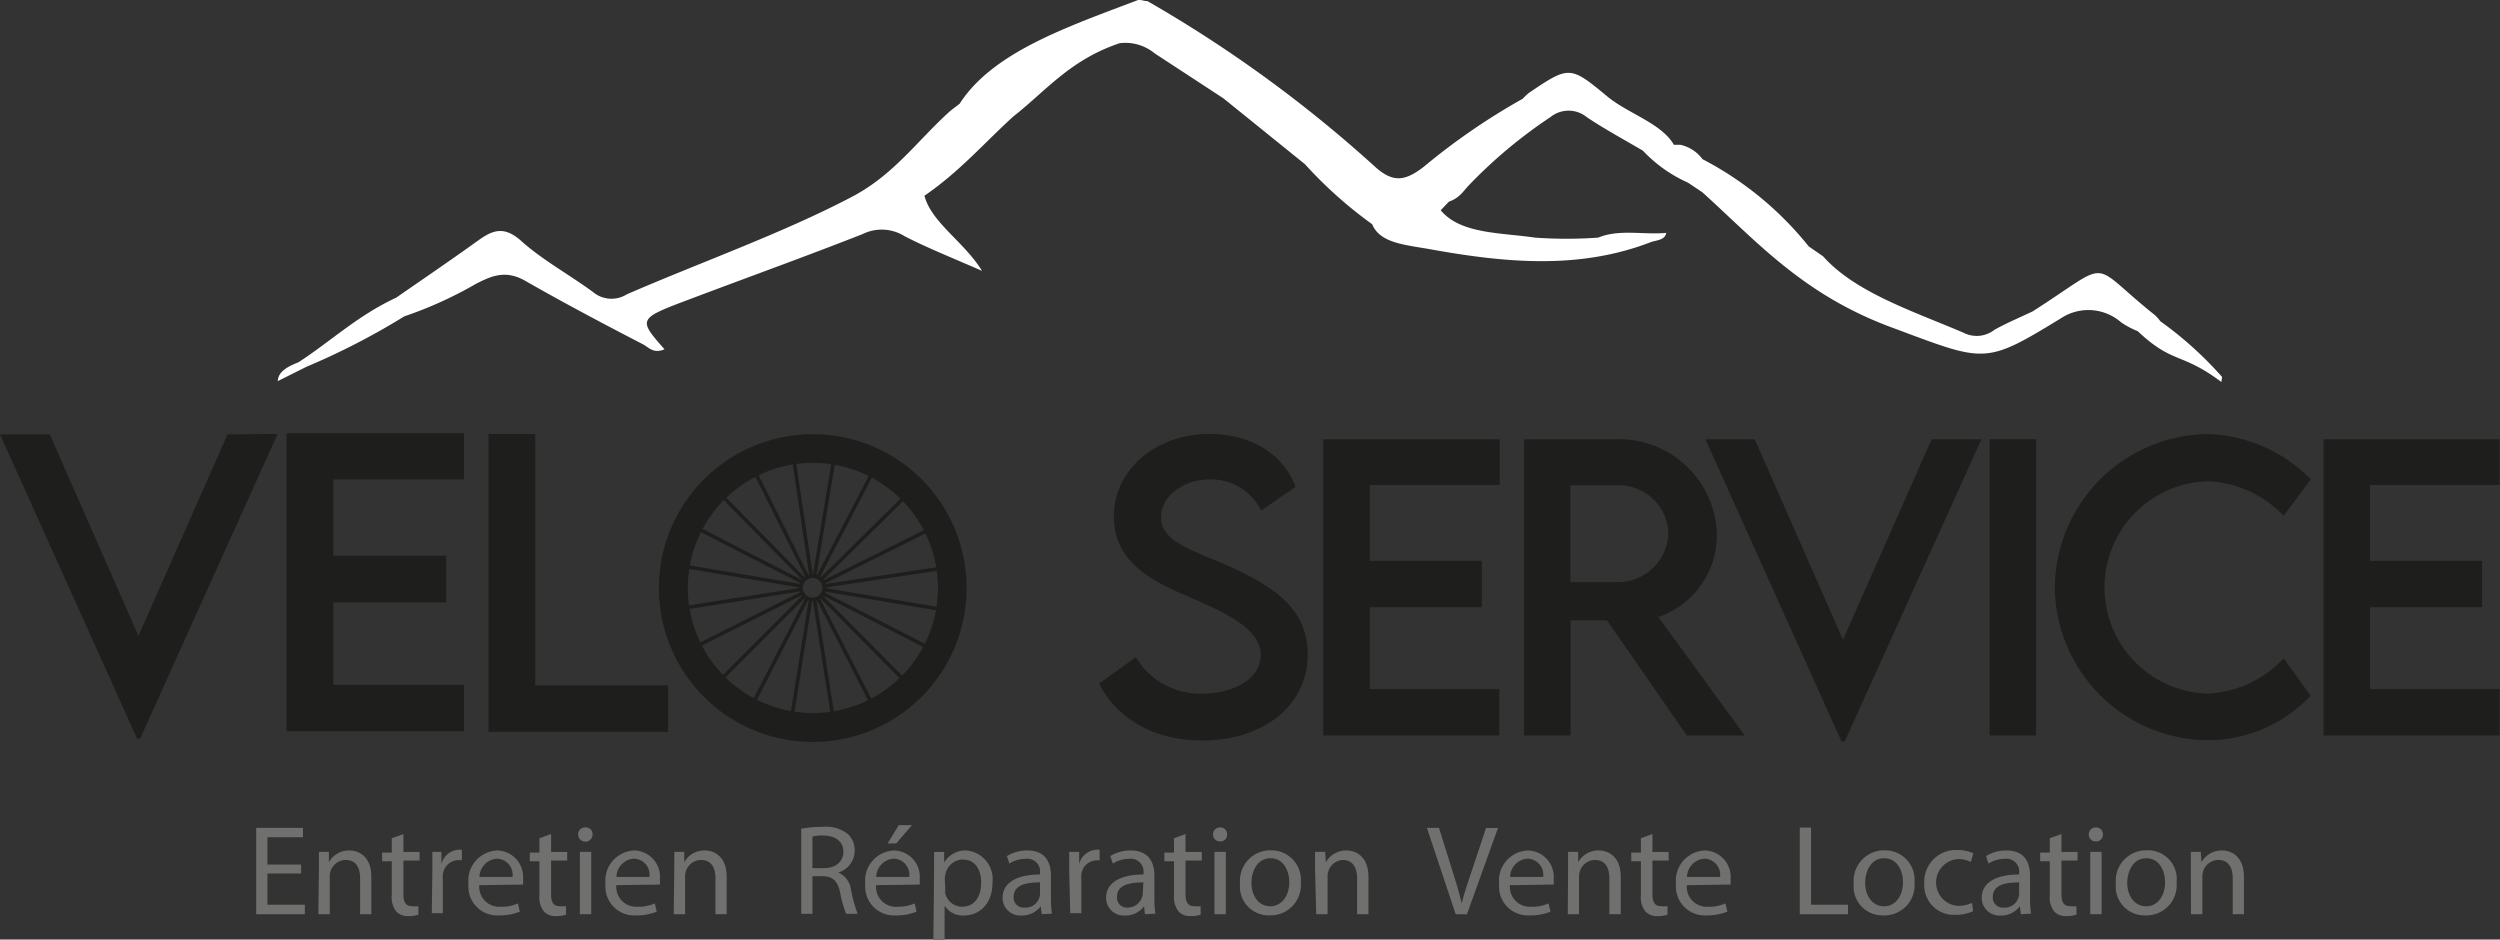 <svg id="Calque_1" data-name="Calque 1" xmlns="http://www.w3.org/2000/svg" viewBox="0 0 173.7 65.28"><rect x="0" y="0" width="173.7" height="65.28" fill="#333333" stroke="none"/><defs><style>.cls-1{fill:#fff;}.cls-2{fill:#1e1e1c;}.cls-3{fill:none;stroke:#1e1e1c;stroke-miterlimit:10;stroke-width:0.25px;}.cls-4{fill:#70706f;}</style></defs><title>enseigne</title><path class="cls-1" d="M327.72,514.88h0a25.6,25.6,0,0,0-4.29-3.87h0a2.86,2.86,0,0,0-.37-.42c-4.76-3.79-2.79-3.91-8.51-.26h0c-.89.42-1.81.81-2.64,1.27a2,2,0,0,1-2.17.2c-3.6-1.53-7.52-2.81-9.74-5.3h0l-1-.69h0a23.05,23.05,0,0,0-7.38-6.06,2.6,2.6,0,0,0-1.54-1h0l-.45,0c-.84-1.49-3.22-2.18-4.65-3.38-2.57-2.13-2.63-2.11-5.43-.22a4,4,0,0,0-.42.4h0a45.5,45.5,0,0,0-6.88,4.73c-1.38,1.07-2.22,1.09-3.51-.12a90.56,90.56,0,0,0-15.68-11.39c-.23,0-.53-.13-.68-.07-4.92,1.87-10.06,3.61-12.37,7.19h0c-.26.21-.54.4-.78.62-2.19,2-3.83,4.34-6.68,5.84-4.83,2.54-10.44,4.52-15.67,6.79a2,2,0,0,1-2.36-.17c-1.61-1.18-3.51-2.23-4.92-3.49-1.22-1.11-2-.84-3.09-.05-1.85,1.33-3.76,2.63-5.65,3.94-2.69,1.25-4.5,3-6.79,4.49-.75.3-1.41.64-1.44,1.31l2-1h0a49.17,49.17,0,0,0,6.79-3.5h0a27.78,27.78,0,0,0,5-2.27c1-.5,2-1,3.4-.2,2.66,1.52,5.45,3,8.2,4.42.4.22.72.66,1.48.34-1.85-2.11-1.86-2.12,1.75-3.48,4-1.51,8-2.95,12-4.52a3,3,0,0,1,2.93.14c1.56.81,3.29,1.49,5.38,2.41-1.22-2-3.52-3.36-4-5.22,2.45-1.68,4.15-3.67,6.19-5.52h0c2.28-1.79,3.94-3.93,7.38-5.08a3.21,3.21,0,0,1,2.43.71l4.77,3.12h0L264,500.1a29.66,29.66,0,0,0,4.67,4.17h0c.54,1.33,2.32,1.43,4.1,1.75,5.22.94,10.31,1.4,15.24-.5.4-.15,1-.13,1.09-.65-1.61.15-3.24-.28-4.73.33h0a30.57,30.57,0,0,1-4.39,0c-2.36-.35-5.17-.24-6.55-1.9l.57-.6h0c.74-.25,1-.73,1.38-1.13a33.51,33.51,0,0,1,5.67-4.74,2,2,0,0,1,2.53,0c1.22.82,2.59,1.56,3.9,2.33a9.71,9.71,0,0,0,3.13,2.22l1,.67.2-.07-.2.07c3.79,3.42,6.95,7.08,13.1,9.37,6.65,2.47,6.45,2.67,12-.73a3.46,3.46,0,0,1,4,.4,5.91,5.91,0,0,0,1.15.61c2.45,2.31,3,1.43,5.81,3.53Z" transform="translate(-173.33 -488.69)"/><path class="cls-2" d="M192.62,518.84,183.07,540h-.22l-9.52-21.13h3.46l6.16,14,6.19-14Z" transform="translate(-173.33 -488.69)"/><path class="cls-2" d="M196.49,522v5.3h7.84v3.24h-7.84v5.73h9.08v3.23H193.24v-20.7h12.33V522Z" transform="translate(-173.33 -488.69)"/><path class="cls-2" d="M219.75,536.31v3.23H207.27v-20.7h3.25v17.47Z" transform="translate(-173.33 -488.69)"/><path class="cls-2" d="M240.49,529.54a10.69,10.69,0,1,1-10.68-10.68A10.68,10.68,0,0,1,240.49,529.54Zm-10.68-8.69a8.69,8.69,0,1,0,8.69,8.69A8.7,8.7,0,0,0,229.81,520.85Z" transform="translate(-173.33 -488.69)"/><circle class="cls-3" cx="56.46" cy="40.84" r="0.81"/><line class="cls-3" x1="56.59" y1="40.04" x2="58.07" y2="31.1"/><line class="cls-3" x1="56.82" y1="40.12" x2="61.02" y2="32.07"/><line class="cls-3" x1="57.04" y1="40.27" x2="63.5" y2="33.9"/><line class="cls-3" x1="57.18" y1="40.47" x2="65.31" y2="36.42"/><line class="cls-3" x1="57.26" y1="40.71" x2="66.25" y2="39.36"/><line class="cls-3" x1="57.26" y1="40.97" x2="66.23" y2="42.48"/><line class="cls-3" x1="57.17" y1="41.24" x2="65.27" y2="45.39"/><line class="cls-3" x1="57.03" y1="41.42" x2="63.43" y2="47.88"/><line class="cls-3" x1="56.83" y1="41.57" x2="60.97" y2="49.67"/><line class="cls-3" x1="56.59" y1="41.65" x2="58" y2="50.63"/><line class="cls-3" x1="56.32" y1="41.65" x2="54.89" y2="50.62"/><line class="cls-3" x1="56.08" y1="41.57" x2="51.93" y2="49.64"/><line class="cls-3" x1="55.88" y1="41.42" x2="49.47" y2="47.83"/><line class="cls-3" x1="55.73" y1="41.21" x2="47.63" y2="45.29"/><line class="cls-3" x1="55.65" y1="40.96" x2="46.7" y2="42.37"/><line class="cls-3" x1="55.65" y1="40.71" x2="46.72" y2="39.21"/><line class="cls-3" x1="55.75" y1="40.45" x2="47.69" y2="36.32"/><line class="cls-3" x1="55.89" y1="40.27" x2="49.53" y2="33.81"/><line class="cls-3" x1="56.11" y1="40.11" x2="52.06" y2="32"/><line class="cls-3" x1="56.36" y1="40.04" x2="55.03" y2="31.07"/><path class="cls-2" d="M249.7,536.18l2.55-1.83a5.17,5.17,0,0,0,4.61,2.53c2.32,0,4.07-1.11,4.07-2.68,0-1.9-2.71-3.05-5.11-4.09s-5.1-2.32-5.1-5.55,2.93-5.72,6.63-5.72c2.94,0,5.13,1.41,6,3.67l-2.4,1.66a3.85,3.85,0,0,0-3.55-2.17c-1.89,0-3.4,1.18-3.4,2.63,0,1.61,1.9,2.19,4.4,3.26,3.26,1.43,5.79,3,5.79,6.25,0,3.65-3.17,6-7.34,6C253.44,540.14,250.88,538.55,249.7,536.18Z" transform="translate(-173.33 -488.69)"/><path class="cls-2" d="M268.5,522.39v5.27h7.79v3.22H268.5v5.69h9v3.22H265.27V519.21h12.26v3.18Z" transform="translate(-173.33 -488.69)"/><path class="cls-2" d="M290.53,539.79l-5.55-8h-2.53v8h-3.23V519.21h6.4a6.8,6.8,0,0,1,7,6.61,6,6,0,0,1-4.07,5.74l6,8.23Zm-4.84-10.65a3.52,3.52,0,0,0,3.56-3.39,3.44,3.44,0,0,0-3.56-3.34h-3.25v6.73Z" transform="translate(-173.33 -488.69)"/><path class="cls-2" d="M311,519.21l-9.5,21h-.22l-9.46-21h3.43l6.13,13.93,6.16-13.93Z" transform="translate(-173.33 -488.69)"/><path class="cls-2" d="M311.57,519.21h3.23v20.58h-3.23Z" transform="translate(-173.33 -488.69)"/><path class="cls-2" d="M316.1,529.51a10.75,10.75,0,0,1,10.63-10.66,10.42,10.42,0,0,1,7.15,3.14L332,524.53a7.66,7.66,0,0,0-5.34-2.4,7.38,7.38,0,0,0,0,14.75,7.67,7.67,0,0,0,5.34-2.45l1.87,2.6a9.83,9.83,0,0,1-7.1,3.09A10.72,10.72,0,0,1,316.1,529.51Z" transform="translate(-173.33 -488.69)"/><path class="cls-2" d="M338,522.39v5.27h7.79v3.22H338v5.69h9v3.22H334.77V519.21H347v3.18Z" transform="translate(-173.33 -488.69)"/><path class="cls-4" d="M194.25,549.38h-2.34v2.17h2.6v.66h-3.38v-6h3.25v.65h-2.47v1.9h2.34Z" transform="translate(-173.33 -488.69)"/><path class="cls-4" d="M195.49,549.05c0-.44,0-.81,0-1.17h.69l0,.72h0a1.59,1.59,0,0,1,1.43-.82c.59,0,1.52.36,1.52,1.84v2.59h-.78v-2.5c0-.69-.26-1.27-1-1.27a1.12,1.12,0,0,0-1.06.8,1.32,1.32,0,0,0-.05.37v2.6h-.79Z" transform="translate(-173.33 -488.69)"/><path class="cls-4" d="M201.36,546.64v1.24h1.12v.6h-1.12v2.33c0,.54.15.84.59.84a2.07,2.07,0,0,0,.45,0l0,.59a2,2,0,0,1-.7.1,1.09,1.09,0,0,1-.85-.33,1.6,1.6,0,0,1-.3-1.12v-2.36h-.67v-.6h.67v-1Z" transform="translate(-173.33 -488.69)"/><path class="cls-4" d="M203.37,549.23c0-.51,0-1,0-1.35H204l0,.85h0a1.31,1.31,0,0,1,1.2-1,.73.73,0,0,1,.22,0v.74a1.11,1.11,0,0,0-1.32,1,1.88,1.88,0,0,0,0,.36v2.31h-.77Z" transform="translate(-173.33 -488.69)"/><path class="cls-4" d="M206.63,550.19a1.39,1.39,0,0,0,1.49,1.5,2.71,2.71,0,0,0,1.19-.23l.14.57a3.63,3.63,0,0,1-1.44.26,2,2,0,0,1-2.13-2.17,2.1,2.1,0,0,1,2-2.34,1.84,1.84,0,0,1,1.79,2,2.73,2.73,0,0,1,0,.37Zm2.31-.57a1.12,1.12,0,0,0-1.09-1.27,1.31,1.31,0,0,0-1.21,1.27Z" transform="translate(-173.33 -488.69)"/><path class="cls-4" d="M211.62,546.64v1.24h1.12v.6h-1.12v2.33c0,.54.15.84.58.84a2.18,2.18,0,0,0,.46,0l0,.59a2.08,2.08,0,0,1-.7.1,1.07,1.07,0,0,1-.85-.33,1.6,1.6,0,0,1-.3-1.12v-2.36h-.67v-.6h.67v-1Z" transform="translate(-173.33 -488.69)"/><path class="cls-4" d="M214.5,546.67a.49.49,0,0,1-1,0,.47.47,0,0,1,.49-.49A.46.46,0,0,1,214.5,546.67Zm-.88,5.54v-4.33h.79v4.33Z" transform="translate(-173.33 -488.69)"/><path class="cls-4" d="M216.15,550.19a1.39,1.39,0,0,0,1.48,1.5,2.8,2.8,0,0,0,1.2-.23l.13.57a3.59,3.59,0,0,1-1.44.26,2,2,0,0,1-2.12-2.17,2.1,2.1,0,0,1,2-2.34,1.83,1.83,0,0,1,1.78,2,3.12,3.12,0,0,1,0,.37Zm2.3-.57a1.11,1.11,0,0,0-1.09-1.27,1.3,1.3,0,0,0-1.2,1.27Z" transform="translate(-173.33 -488.69)"/><path class="cls-4" d="M220.18,549.05c0-.44,0-.81,0-1.17h.69l0,.72h0a1.59,1.59,0,0,1,1.43-.82c.59,0,1.52.36,1.52,1.84v2.59h-.78v-2.5c0-.69-.26-1.27-1-1.27a1.12,1.12,0,0,0-1.06.8,1.32,1.32,0,0,0-.05.37v2.6h-.79Z" transform="translate(-173.33 -488.69)"/><path class="cls-4" d="M229,546.27a8,8,0,0,1,1.49-.13,2.45,2.45,0,0,1,1.74.49,1.49,1.49,0,0,1,.48,1.15,1.57,1.57,0,0,1-1.14,1.53v0a1.51,1.51,0,0,1,.89,1.21,10,10,0,0,0,.46,1.66h-.8a7.5,7.5,0,0,1-.41-1.44c-.17-.83-.5-1.15-1.2-1.17h-.73v2.61H229Zm.78,2.74h.79c.83,0,1.36-.46,1.36-1.15s-.56-1.11-1.39-1.12a2.93,2.93,0,0,0-.76.07Z" transform="translate(-173.33 -488.69)"/><path class="cls-4" d="M234.2,550.19a1.38,1.38,0,0,0,1.48,1.5,2.8,2.8,0,0,0,1.2-.23l.13.57a3.59,3.59,0,0,1-1.44.26,2,2,0,0,1-2.12-2.17,2.1,2.1,0,0,1,2-2.34,1.83,1.83,0,0,1,1.78,2,2.73,2.73,0,0,1,0,.37Zm2.3-.57a1.11,1.11,0,0,0-1.09-1.27,1.3,1.3,0,0,0-1.2,1.27Zm.19-3.6-1.09,1.27H235l.78-1.27Z" transform="translate(-173.33 -488.69)"/><path class="cls-4" d="M238.23,549.29c0-.55,0-1,0-1.41h.7l0,.74h0a1.71,1.71,0,0,1,1.53-.84,2,2,0,0,1,1.83,2.2c0,1.56-.94,2.32-2,2.32a1.52,1.52,0,0,1-1.33-.68h0V554h-.78Zm.78,1.16a1.65,1.65,0,0,0,0,.32,1.21,1.21,0,0,0,1.17.92c.84,0,1.32-.68,1.32-1.67s-.46-1.61-1.29-1.61a1.26,1.26,0,0,0-1.19,1,1.77,1.77,0,0,0-.05.32Z" transform="translate(-173.33 -488.69)"/><path class="cls-4" d="M245.71,552.21l-.07-.55h0a1.62,1.62,0,0,1-1.33.64,1.23,1.23,0,0,1-1.32-1.24c0-1,.93-1.61,2.6-1.61v-.09a.89.89,0,0,0-1-1,2.17,2.17,0,0,0-1.13.33l-.17-.52a2.67,2.67,0,0,1,1.42-.39c1.32,0,1.64.91,1.64,1.77v1.62a6.63,6.63,0,0,0,.07,1Zm-.12-2.21c-.86,0-1.83.13-1.83,1a.69.69,0,0,0,.74.75,1,1,0,0,0,1.09-1Z" transform="translate(-173.33 -488.69)"/><path class="cls-4" d="M247.62,549.23c0-.51,0-1,0-1.35h.69l0,.85h0a1.31,1.31,0,0,1,1.2-1,.73.73,0,0,1,.22,0v.74a1.1,1.1,0,0,0-.27,0,1.09,1.09,0,0,0-1,1,1.88,1.88,0,0,0,0,.36v2.31h-.77Z" transform="translate(-173.33 -488.69)"/><path class="cls-4" d="M252.88,552.21l-.06-.55h0a1.6,1.6,0,0,1-1.32.64,1.23,1.23,0,0,1-1.32-1.24c0-1,.93-1.61,2.6-1.61v-.09a.89.89,0,0,0-1-1,2.11,2.11,0,0,0-1.13.33l-.18-.52a2.72,2.72,0,0,1,1.42-.39c1.32,0,1.65.91,1.65,1.77v1.62a5.61,5.61,0,0,0,.07,1Zm-.11-2.21c-.86,0-1.83.13-1.83,1a.69.69,0,0,0,.74.75,1.06,1.06,0,0,0,1-.72.74.74,0,0,0,.05-.25Z" transform="translate(-173.33 -488.69)"/><path class="cls-4" d="M255.7,546.64v1.24h1.13v.6H255.7v2.33c0,.54.16.84.59.84a2.18,2.18,0,0,0,.46,0l0,.59a2,2,0,0,1-.69.1,1.07,1.07,0,0,1-.85-.33,1.6,1.6,0,0,1-.31-1.12v-2.36h-.67v-.6h.67v-1Z" transform="translate(-173.33 -488.69)"/><path class="cls-4" d="M258.59,546.67a.46.46,0,0,1-.5.48.47.47,0,0,1-.48-.48.48.48,0,0,1,.49-.49A.47.47,0,0,1,258.59,546.67Zm-.88,5.54v-4.33h.79v4.33Z" transform="translate(-173.33 -488.69)"/><path class="cls-4" d="M263.71,550a2.11,2.11,0,0,1-2.15,2.29,2,2,0,0,1-2.07-2.22,2.11,2.11,0,0,1,2.14-2.3A2.05,2.05,0,0,1,263.71,550Zm-3.43,0c0,1,.55,1.66,1.31,1.66s1.32-.7,1.32-1.68c0-.73-.37-1.66-1.3-1.66S260.28,549.23,260.28,550.05Z" transform="translate(-173.33 -488.69)"/><path class="cls-4" d="M264.7,549.05c0-.44,0-.81,0-1.17h.7l.05.72h0a1.61,1.61,0,0,1,1.43-.82c.6,0,1.53.36,1.53,1.84v2.59h-.79v-2.5c0-.69-.26-1.27-1-1.27a1.11,1.11,0,0,0-1,.8,1,1,0,0,0-.05.37v2.6h-.79Z" transform="translate(-173.33 -488.69)"/><path class="cls-4" d="M274.47,552.21l-2-6h.84l.94,3c.26.81.48,1.55.64,2.25h0c.17-.7.42-1.45.69-2.24l1-3h.83l-2.16,6Z" transform="translate(-173.33 -488.69)"/><path class="cls-4" d="M278.24,550.19a1.39,1.39,0,0,0,1.48,1.5,2.73,2.73,0,0,0,1.2-.23l.14.57a3.63,3.63,0,0,1-1.44.26,2,2,0,0,1-2.13-2.17,2.1,2.1,0,0,1,2-2.34,1.84,1.84,0,0,1,1.79,2,2.73,2.73,0,0,1,0,.37Zm2.31-.57a1.12,1.12,0,0,0-1.09-1.27,1.3,1.3,0,0,0-1.21,1.27Z" transform="translate(-173.33 -488.69)"/><path class="cls-4" d="M282.28,549.05c0-.44,0-.81,0-1.17h.7l0,.72h0a1.6,1.6,0,0,1,1.43-.82c.6,0,1.53.36,1.53,1.84v2.59h-.79v-2.5c0-.69-.26-1.27-1-1.27a1.1,1.1,0,0,0-1.05.8,1,1,0,0,0-.06.37v2.6h-.78Z" transform="translate(-173.33 -488.69)"/><path class="cls-4" d="M288.14,546.64v1.24h1.13v.6h-1.13v2.33c0,.54.15.84.59.84a2.18,2.18,0,0,0,.46,0l0,.59a2,2,0,0,1-.69.1,1.06,1.06,0,0,1-.85-.33,1.55,1.55,0,0,1-.31-1.12v-2.36h-.67v-.6h.67v-1Z" transform="translate(-173.33 -488.69)"/><path class="cls-4" d="M290.53,550.19a1.39,1.39,0,0,0,1.49,1.5,2.71,2.71,0,0,0,1.19-.23l.14.57a3.63,3.63,0,0,1-1.44.26,2,2,0,0,1-2.13-2.17,2.1,2.1,0,0,1,2-2.34,1.84,1.84,0,0,1,1.79,2,2.73,2.73,0,0,1,0,.37Zm2.31-.57a1.12,1.12,0,0,0-1.09-1.27,1.31,1.31,0,0,0-1.21,1.27Z" transform="translate(-173.33 -488.69)"/><path class="cls-4" d="M298.38,546.19h.78v5.36h2.57v.66h-3.35Z" transform="translate(-173.33 -488.69)"/><path class="cls-4" d="M306.35,550a2.1,2.1,0,0,1-2.15,2.29,2,2,0,0,1-2.07-2.22,2.11,2.11,0,0,1,2.14-2.3A2.05,2.05,0,0,1,306.35,550Zm-3.43,0c0,1,.55,1.66,1.32,1.66s1.31-.7,1.31-1.68c0-.73-.37-1.66-1.3-1.66S302.92,549.23,302.92,550.05Z" transform="translate(-173.33 -488.69)"/><path class="cls-4" d="M310.42,552a2.83,2.83,0,0,1-1.24.25,2.05,2.05,0,0,1-2.15-2.2,2.2,2.2,0,0,1,2.32-2.3,2.53,2.53,0,0,1,1.09.23l-.18.6a1.91,1.91,0,0,0-.91-.2,1.63,1.63,0,0,0,0,3.25,2.36,2.36,0,0,0,1-.21Z" transform="translate(-173.33 -488.69)"/><path class="cls-4" d="M313.74,552.21l-.07-.55h0a1.63,1.63,0,0,1-1.33.64,1.23,1.23,0,0,1-1.32-1.24c0-1,.93-1.61,2.6-1.61v-.09a.89.89,0,0,0-1-1,2.17,2.17,0,0,0-1.13.33l-.17-.52a2.66,2.66,0,0,1,1.41-.39c1.33,0,1.65.91,1.65,1.77v1.62a6.63,6.63,0,0,0,.07,1Zm-.12-2.21c-.86,0-1.83.13-1.83,1a.69.69,0,0,0,.74.75,1,1,0,0,0,1.09-1Z" transform="translate(-173.33 -488.69)"/><path class="cls-4" d="M316.56,546.64v1.24h1.12v.6h-1.12v2.33c0,.54.15.84.58.84a2.18,2.18,0,0,0,.46,0l0,.59a2.08,2.08,0,0,1-.7.1,1.07,1.07,0,0,1-.85-.33,1.6,1.6,0,0,1-.3-1.12v-2.36h-.67v-.6h.67v-1Z" transform="translate(-173.33 -488.69)"/><path class="cls-4" d="M319.44,546.67a.46.46,0,0,1-.5.48.47.47,0,0,1-.48-.48.48.48,0,0,1,.5-.49A.46.46,0,0,1,319.44,546.67Zm-.88,5.54v-4.33h.79v4.33Z" transform="translate(-173.33 -488.69)"/><path class="cls-4" d="M324.56,550a2.1,2.1,0,0,1-2.15,2.29,2,2,0,0,1-2.07-2.22,2.11,2.11,0,0,1,2.14-2.3A2,2,0,0,1,324.56,550Zm-3.43,0c0,1,.55,1.66,1.32,1.66s1.31-.7,1.31-1.68c0-.73-.37-1.66-1.3-1.66S321.13,549.23,321.13,550.05Z" transform="translate(-173.33 -488.69)"/><path class="cls-4" d="M325.55,549.05c0-.44,0-.81,0-1.17h.69l.05.72h0a1.59,1.59,0,0,1,1.43-.82c.59,0,1.52.36,1.52,1.84v2.59h-.78v-2.5c0-.69-.26-1.27-1-1.27a1.12,1.12,0,0,0-1.06.8,1.32,1.32,0,0,0-.05.37v2.6h-.79Z" transform="translate(-173.33 -488.69)"/></svg>
